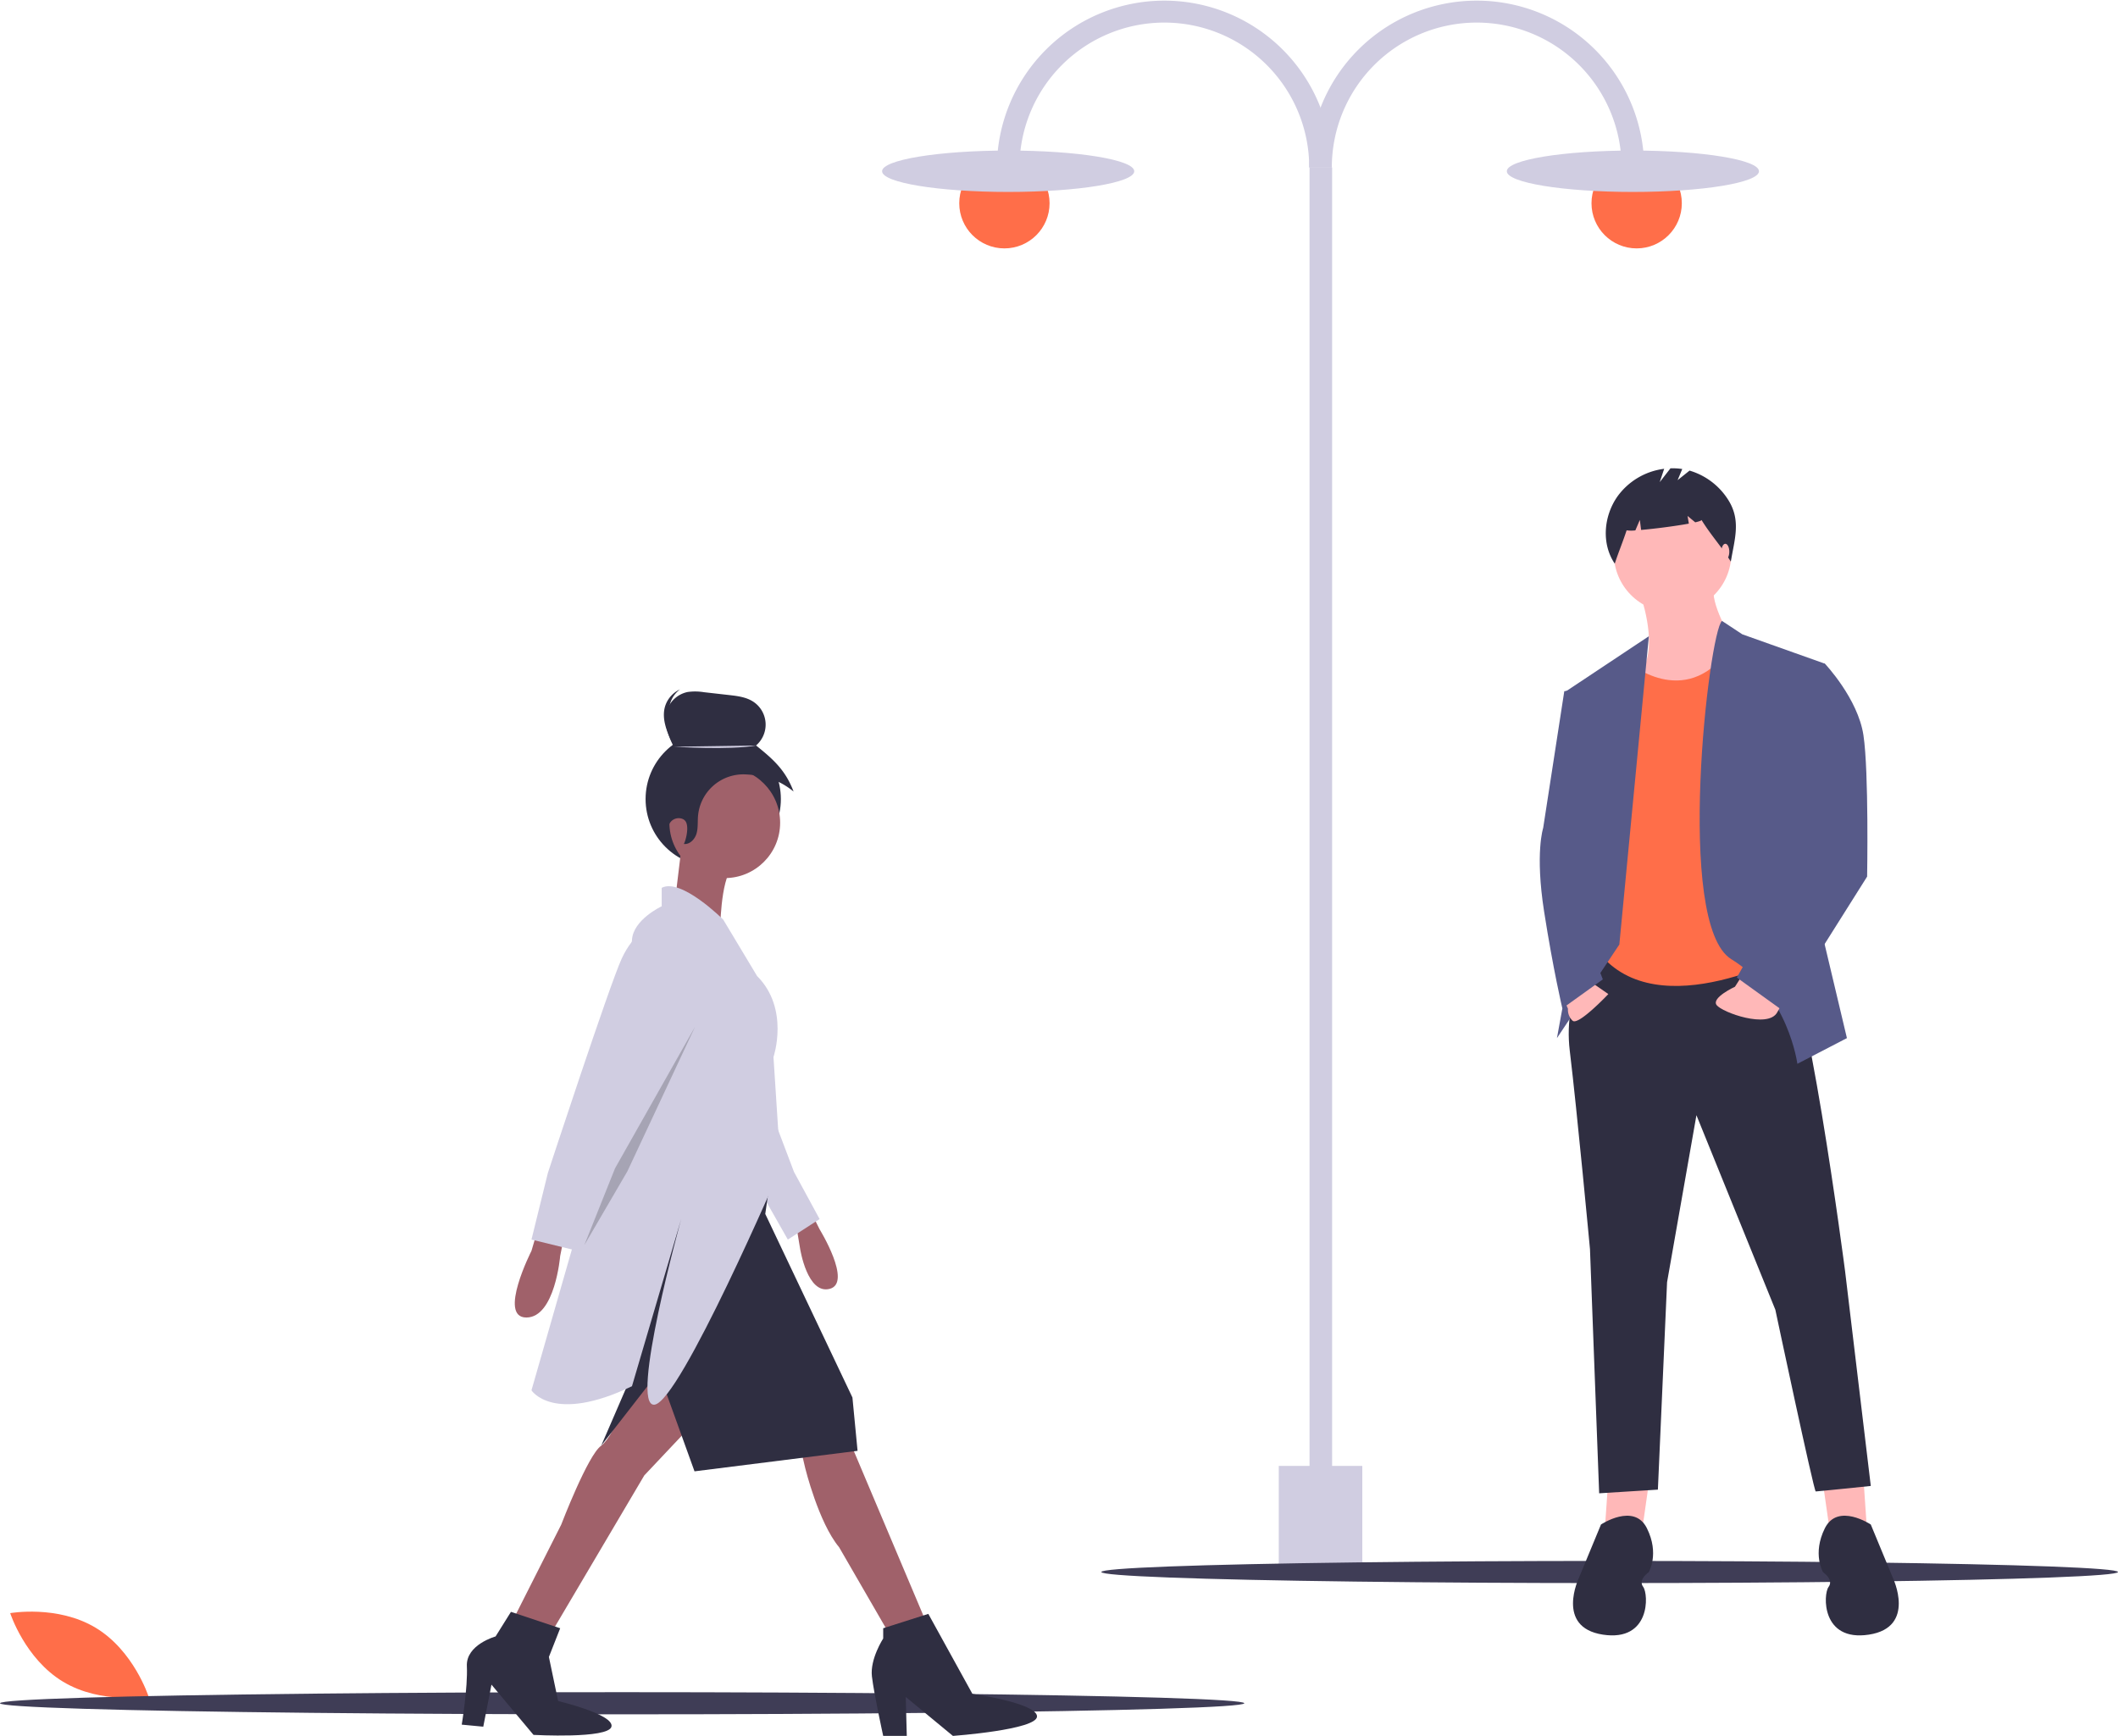<svg xmlns="http://www.w3.org/2000/svg" data-name="Layer 1" width="888.848" height="728.464" viewBox="0 0 888.848 728.464" xmlns:xlink="http://www.w3.org/1999/xlink"><title>date_night</title><path d="M195.694,768.828c16.025,9.641,22.196,28.79,22.196,28.79s-19.809,3.519-35.834-6.122-22.196-28.79-22.196-28.79S179.67,759.187,195.694,768.828Z" transform="translate(-155.576 -85.768)" fill="#ff6e49"/><rect x="549.566" y="70.282" width="9.476" height="588.15" fill="#d0cde1"/><circle cx="421.514" cy="85.285" r="18.952" fill="#ff6e49"/><ellipse cx="423.093" cy="71.861" rx="52.909" ry="8.686" fill="#d0cde1"/><path d="M714.494,156.05h-9.476a60.805,60.805,0,0,0-121.611,0h-9.476a70.282,70.282,0,0,1,140.563,0Z" transform="translate(-155.576 -85.768)" fill="#d0cde1"/><circle cx="686.846" cy="85.285" r="18.952" fill="#ff6e49"/><ellipse cx="685.267" cy="71.861" rx="52.909" ry="8.686" fill="#d0cde1"/><path d="M705.018,156.05h9.476a60.805,60.805,0,1,1,121.611,0h9.476a70.282,70.282,0,0,0-140.563,0Z" transform="translate(-155.576 -85.768)" fill="#d0cde1"/><rect x="536.656" y="615.161" width="35.047" height="44.222" fill="#d0cde1"/><ellipse cx="261.092" cy="714.758" rx="261.092" ry="4.647" fill="#3f3d56"/><ellipse cx="675.516" cy="659.679" rx="213.332" ry="4.647" fill="#3f3d56"/><circle cx="299.315" cy="335.327" r="28.385" fill="#2f2e41"/><path d="M495.238,593.036l4.303,8.607s13.771,22.378,4.303,24.96-12.48-16.783-12.48-16.783L489.643,599.491Z" transform="translate(-155.576 -85.768)" fill="#a0616a"/><polygon points="322.448 463.373 333.207 491.775 343.965 511.571 330.625 520.178 319.866 501.243 306.956 471.549 322.448 463.373" fill="#d0cde1"/><path d="M447.47,682.117l-21.517,22.808-37.87,64.121-16.353-5.164L391.095,725.581s11.189-29.263,16.783-33.136,15.062-29.263,15.062-29.263l10.328-8.177Z" transform="translate(-155.576 -85.768)" fill="#a0616a"/><path d="M491.795,694.597l1.721,7.316s5.594,22.808,14.201,33.136l20.656,35.718,15.492-5.164-30.554-72.298Z" transform="translate(-155.576 -85.768)" fill="#a0616a"/><circle cx="304.159" cy="345.244" r="23.238" fill="#a0616a"/><path d="M441.445,442.416l-3.012,24.96L457.798,476.843s0-21.517,5.164-27.112Z" transform="translate(-155.576 -85.768)" fill="#a0616a"/><path d="M380.767,603.364l-2.152,7.316s-14.201,27.972-2.152,27.972,14.201-25.821,14.201-25.821l1.291-6.455Z" transform="translate(-155.576 -85.768)" fill="#a0616a"/><path d="M479.745,574.101l-3.012,21.087,36.579,77.031,2.152,22.378-68.424,8.607-15.062-41.743L407.878,692.445l13.771-31.845s4.303-21.517,3.012-27.112.861-33.567,4.734-40.452S479.745,574.101,479.745,574.101Z" transform="translate(-155.576 -85.768)" fill="#2f2e41"/><path d="M390.665,769.046l-20.656-6.885L363.553,772.489s-12.48,3.443-12.05,12.48-2.152,24.53-2.152,24.53l9.037.861,3.443-17.644,17.644,21.087s31.415,1.721,32.706-3.443-22.378-10.759-22.378-10.759l-3.873-18.505Z" transform="translate(-155.576 -85.768)" fill="#2f2e41"/><path d="M545.158,763.021l-18.935,6.025v4.303s-5.594,8.607-4.734,15.923,4.734,24.96,4.734,24.96h9.898l-.43-16.353,19.796,16.353s35.288-2.582,35.288-8.177-27.112-9.468-27.112-9.468Z" transform="translate(-155.576 -85.768)" fill="#2f2e41"/><path d="M459.089,471.679s-17.644-17.644-25.821-13.341v7.746s-12.05,5.594-12.48,14.201-12.91,86.929-12.91,86.929L378.615,669.206s9.037,14.201,42.174-1.721L441.445,597.339s-21.947,79.183-11.189,77.892,52.932-99.409,52.932-99.409l-3.012-46.477s6.885-20.226-6.885-33.997Z" transform="translate(-155.576 -85.768)" fill="#d0cde1"/><path d="M428.965,474.261s-7.316,2.582-12.48,13.771-30.985,89.942-30.985,89.942L378.615,605.946l19.365,4.734L407.448,581.847,442.736,516.435S448.33,482.008,428.965,474.261Z" transform="translate(-155.576 -85.768)" fill="#d0cde1"/><path d="M430.666,412.473c.435-5.312,2.978-10.757,7.682-13.264-2.362-4.744-4.473-10.158-2.916-15.223a11.618,11.618,0,0,1,8.752-7.832,22.802,22.802,0,0,1,6.8.088l10.604,1.203c3.44.39,7.013.826,9.939,2.676a11.513,11.513,0,0,1,1.33,18.478c7.419,5.934,12.377,10.439,15.753,19.32-6.186-4.98-12.107-6.744-20.037-7.173a19.099,19.099,0,0,0-20.066,17.499c-.205,2.478.069,5.03-.652,7.409s-2.894,4.609-5.356,4.261c.341.048,2.444-6.264.964-9.178l-.023-.047a2.773,2.773,0,0,0-1.507-1.293,4.34,4.34,0,0,0-5.769,3.018c-.823,3.162-2.14,7.196-3.291,6.125-1.507-1.402-.873-13.767-1.279-15.684A35.99,35.99,0,0,1,430.666,412.473Z" transform="translate(-155.576 -85.768)" fill="#2f2e41"/><path d="M438.464,399.124s23.323,1.521,34.478-.507" transform="translate(-155.576 -85.768)" fill="#d0cde1"/><path d="M439.787,396.003c-2.362-4.744-4.473-10.158-2.916-15.223a11.5,11.5,0,0,1,4.068-5.719,11.645,11.645,0,0,0-6.22,7.01c-1.557,5.065.554,10.48,2.916,15.223C439.508,397.015,435.083,398.511,439.787,396.003Z" transform="translate(-155.576 -85.768)" fill="#2f2e41"/><polygon points="291.679 430.882 258.112 490.269 245.202 522.545 263.276 491.56 291.679 430.882" opacity="0.2"/><polygon points="765.076 622.802 768.157 644.368 783.562 642.827 782.021 620.491 765.076 622.802" fill="#ffb8b8"/><polygon points="691.905 622.802 688.824 644.368 673.419 642.827 674.96 620.491 691.905 622.802" fill="#ffb8b8"/><path d="M825.144,485.204S811.28,501.379,814.361,526.796s8.473,83.184,8.473,83.184l3.851,102.44,24.647-1.54,3.851-87.036,12.324-70.091,33.12,81.644s16.175,76.252,16.945,76.252,23.107-2.311,23.107-2.311L929.895,619.223S912.95,488.285,902.937,485.974,825.144,485.204,825.144,485.204Z" transform="translate(-155.576 -85.768)" fill="#2f2e41"/><path d="M940.678,725.515s-13.864-9.243-19.256,1.54-.77,18.485-.77,18.485,4.621,3.081,2.311,6.162-3.081,23.107,16.945,20.026,10.013-23.877,10.013-23.877Z" transform="translate(-155.576 -85.768)" fill="#2f2e41"/><path d="M827.455,725.515s13.864-9.243,19.256,1.54.77,18.485.77,18.485-4.621,3.081-2.311,6.162,3.081,23.107-16.945,20.026-10.013-23.877-10.013-23.877Z" transform="translate(-155.576 -85.768)" fill="#2f2e41"/><path d="M844.015,335.395s6.932,19.256,1.54,30.039,8.473,23.107,8.473,23.107,36.201-18.485,31.579-27.728-12.324-21.566-10.783-29.269Z" transform="translate(-155.576 -85.768)" fill="#ffb8b8"/><circle cx="701.918" cy="232.297" r="24.647" fill="#ffb8b8"/><path d="M839.778,364.278s24.73,20.579,43.174-8.581L902.167,366.589l10.013,117.074s-56.227,32.35-83.184,4.621l3.851-108.602Z" transform="translate(-155.576 -85.768)" fill="#ff6e49"/><polygon points="691.969 266.982 657.245 290.064 669.568 347.06 653.393 435.636 679.581 396.355 691.969 266.982" fill="#575a89"/><path d="M878.234,346.326l8.529,5.629,34.66,12.324-5.392,95.508,14.634,61.618-20.796,10.783s-3.851-29.269-27.728-43.903S872.786,350.709,878.234,346.326Z" transform="translate(-155.576 -85.768)" fill="#575a89"/><path d="M820.523,495.987l10.013,6.932s-12.709,13.479-15.019,11.168a6.316,6.316,0,0,1-1.926-5.006l-2.311-5.392Z" transform="translate(-155.576 -85.768)" fill="#ffb8b8"/><path d="M887.085,494.489l-3.404,5.35s-10.013,4.621-7.702,7.702,21.566,10.013,25.417,3.081l3.851-6.932Z" transform="translate(-155.576 -85.768)" fill="#ffb8b8"/><path d="M817.442,375.062l-5.392.77-8.858,57.382s-3.466,10.398.385,35.045,7.665,40.697,7.665,40.697L828.225,496.757l-7.702-20.026,10.013-73.172Z" transform="translate(-155.576 -85.768)" fill="#575a89"/><path d="M909.099,362.738l12.324,1.54s13.864,14.634,16.175,30.039,1.54,59.307,1.54,59.307l-35.43,56.227-19.256-13.864,26.958-47.754-13.094-56.997Z" transform="translate(-155.576 -85.768)" fill="#575a89"/><path d="M880.997,295.773a28.794,28.794,0,0,0-16.379-12.521l-5.008,4.006,1.947-4.673a26.507,26.507,0,0,0-4.949-.286l-4.506,5.793,1.865-5.595a28.519,28.519,0,0,0-19.674,11.702c-5.735,8.269-6.702,19.768-1.062,28.102,1.548-4.758,3.428-9.223,4.976-13.981a14.084,14.084,0,0,0,3.669.018l1.884-4.395.526,4.209c5.839-.509,14.499-1.625,20.034-2.649l-.538-3.229,3.22,2.684c1.696-.39,2.703-.744,2.62-1.015,4.117,6.637,8.196,10.876,12.312,17.512C883.496,312.093,886.255,304.312,880.997,295.773Z" transform="translate(-155.576 -85.768)" fill="#2f2e41"/><ellipse cx="724.057" cy="231.522" rx="1.669" ry="3.337" fill="#ffb8b8"/></svg>